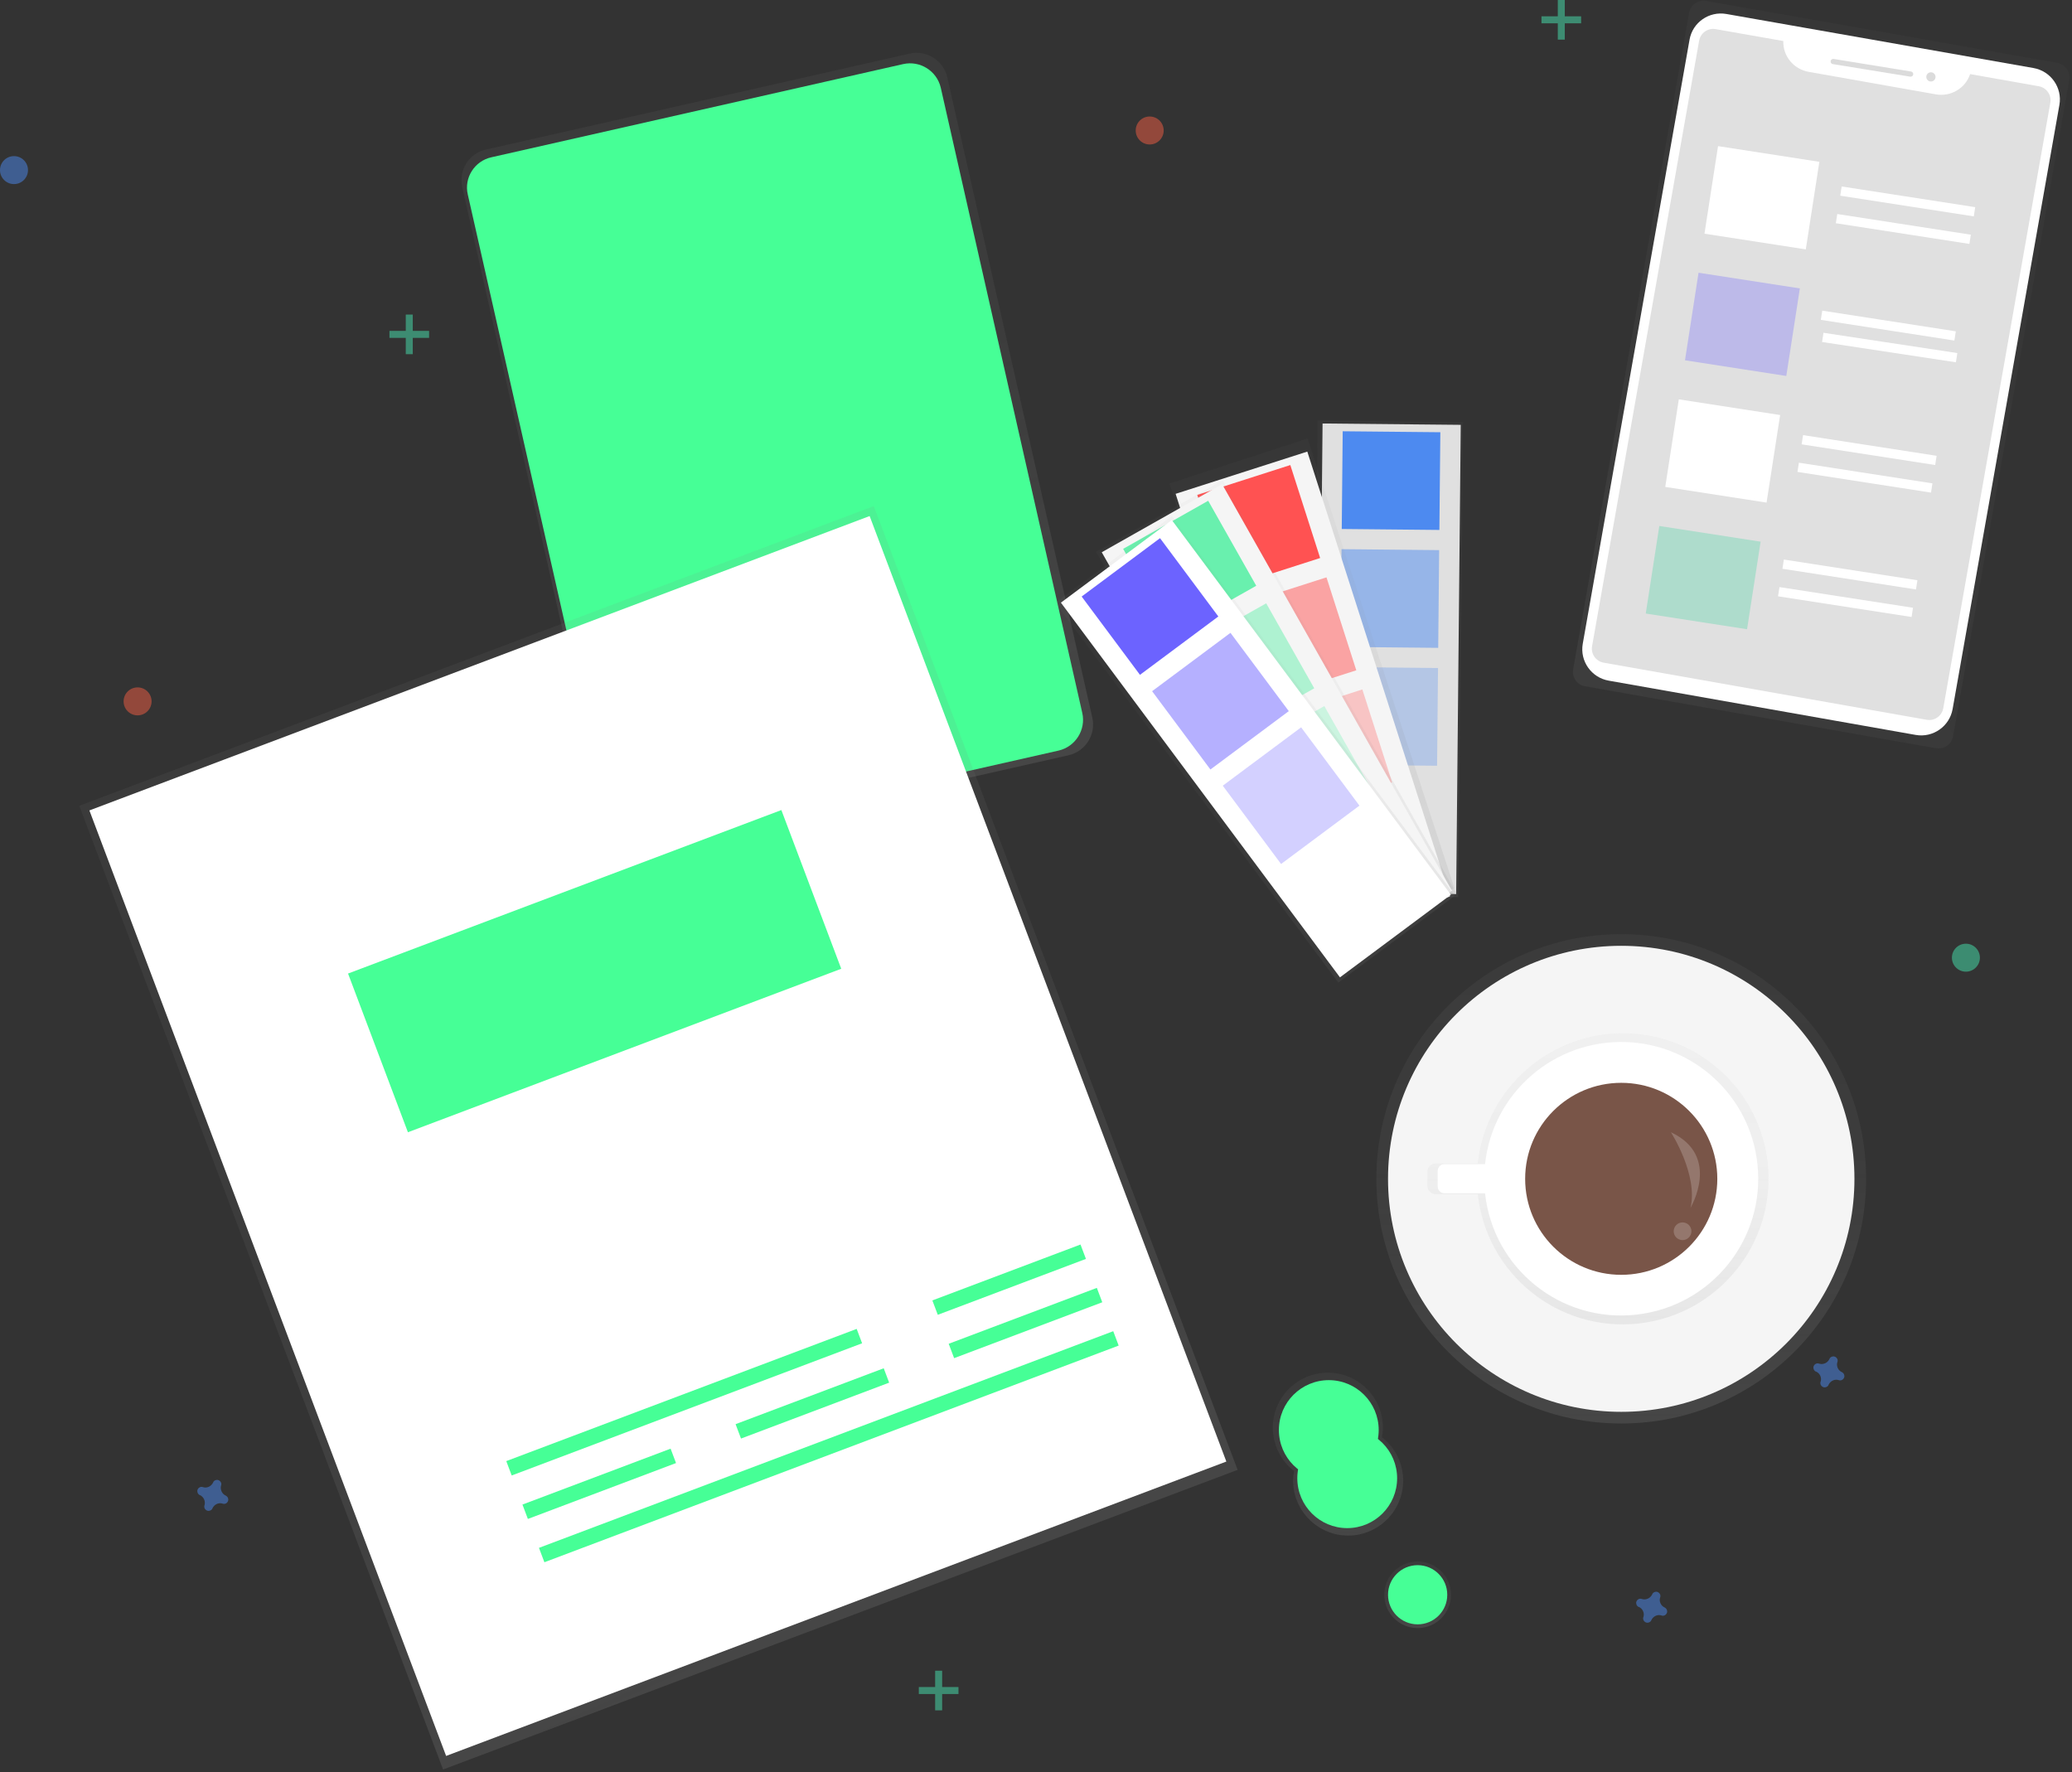 <?xml version="1.0" encoding="UTF-8"?>
<svg width="449px" height="384px" viewBox="0 0 449 384" version="1.1" xmlns="http://www.w3.org/2000/svg" xmlns:xlink="http://www.w3.org/1999/xlink">
    <rect x="0" y="0" width="449" height="384" fill="#333333" stroke="none"/>
    <!-- Generator: Sketch 49.1 (51147) - http://www.bohemiancoding.com/sketch -->
    <title>undraw_Specs_h9jt</title>
    <desc>Created with Sketch.</desc>
    <defs>
        <linearGradient x1="62.574%" y1="93.937%" x2="37.418%" y2="6.114%" id="linearGradient-1">
            <stop stop-color="#808080" stop-opacity="0.25" offset="0%"></stop>
            <stop stop-color="#808080" stop-opacity="0.12" offset="54%"></stop>
            <stop stop-color="#808080" stop-opacity="0.1" offset="100%"></stop>
        </linearGradient>
        <linearGradient x1="65.704%" y1="88.135%" x2="34.291%" y2="11.865%" id="linearGradient-2">
            <stop stop-color="#808080" stop-opacity="0.25" offset="0%"></stop>
            <stop stop-color="#808080" stop-opacity="0.12" offset="54%"></stop>
            <stop stop-color="#808080" stop-opacity="0.1" offset="100%"></stop>
        </linearGradient>
        <linearGradient x1="50%" y1="100.022%" x2="50%" y2="-0.004%" id="linearGradient-3">
            <stop stop-color="#808080" stop-opacity="0.25" offset="0%"></stop>
            <stop stop-color="#808080" stop-opacity="0.12" offset="54%"></stop>
            <stop stop-color="#808080" stop-opacity="0.1" offset="100%"></stop>
        </linearGradient>
        <linearGradient x1="50%" y1="100.07%" x2="50%" y2="0.07%" id="linearGradient-4">
            <stop stop-color="#808080" stop-opacity="0.25" offset="0%"></stop>
            <stop stop-color="#808080" stop-opacity="0.12" offset="54%"></stop>
            <stop stop-color="#808080" stop-opacity="0.1" offset="100%"></stop>
        </linearGradient>
        <linearGradient x1="7.079%" y1="93.875%" x2="92.858%" y2="6.15%" id="linearGradient-5">
            <stop stop-color="#808080" stop-opacity="0.25" offset="0%"></stop>
            <stop stop-color="#808080" stop-opacity="0.12" offset="54%"></stop>
            <stop stop-color="#808080" stop-opacity="0.1" offset="100%"></stop>
        </linearGradient>
        <linearGradient x1="48.514%" y1="99.86%" x2="51.614%" y2="0.124%" id="linearGradient-6">
            <stop stop-color="#808080" stop-opacity="0.25" offset="0%"></stop>
            <stop stop-color="#808080" stop-opacity="0.12" offset="54%"></stop>
            <stop stop-color="#808080" stop-opacity="0.1" offset="100%"></stop>
        </linearGradient>
        <linearGradient x1="75.769%" y1="95.462%" x2="24.221%" y2="4.534%" id="linearGradient-7">
            <stop stop-color="#808080" stop-opacity="0.25" offset="0%"></stop>
            <stop stop-color="#808080" stop-opacity="0.12" offset="54%"></stop>
            <stop stop-color="#808080" stop-opacity="0.1" offset="100%"></stop>
        </linearGradient>
        <linearGradient x1="82.394%" y1="92.598%" x2="17.588%" y2="7.393%" id="linearGradient-8">
            <stop stop-color="#808080" stop-opacity="0.25" offset="0%"></stop>
            <stop stop-color="#808080" stop-opacity="0.12" offset="54%"></stop>
            <stop stop-color="#808080" stop-opacity="0.1" offset="100%"></stop>
        </linearGradient>
        <linearGradient x1="85.411%" y1="90.696%" x2="14.599%" y2="9.294%" id="linearGradient-9">
            <stop stop-color="#808080" stop-opacity="0.25" offset="0%"></stop>
            <stop stop-color="#808080" stop-opacity="0.12" offset="54%"></stop>
            <stop stop-color="#808080" stop-opacity="0.1" offset="100%"></stop>
        </linearGradient>
        <linearGradient x1="50%" y1="100.019%" x2="50%" y2="0.019%" id="linearGradient-10">
            <stop stop-color="#808080" stop-opacity="0.25" offset="0%"></stop>
            <stop stop-color="#808080" stop-opacity="0.12" offset="54%"></stop>
            <stop stop-color="#808080" stop-opacity="0.1" offset="100%"></stop>
        </linearGradient>
        <linearGradient x1="49.968%" y1="100.052%" x2="49.968%" y2="-0.025%" id="linearGradient-11">
            <stop stop-color="#808080" stop-opacity="0.25" offset="0%"></stop>
            <stop stop-color="#808080" stop-opacity="0.12" offset="54%"></stop>
            <stop stop-color="#808080" stop-opacity="0.1" offset="100%"></stop>
        </linearGradient>
    </defs>
    <g id="desktop" stroke="none" stroke-width="1" fill="none" fill-rule="evenodd">
        <g id="Landing-skills" transform="translate(-523, -105)" fill-rule="nonzero">
            <g id="undraw_Specs_h9jt" transform="translate(523, 105)">
                <path d="M105.264,32.417 L197.137,11.613 C200.775,10.806 204.414,13.078 205.273,16.713 L236.706,155.52 C237.514,159.155 235.24,162.791 231.601,163.649 L139.729,184.402 C136.091,185.21 132.452,182.938 131.593,179.302 L100.16,40.546 C99.352,36.86 101.626,33.225 105.264,32.417 Z" id="Shape" fill="url(#linearGradient-1)"></path>
                <path d="M106.477,34.083 L195.722,13.886 C199.36,13.078 202.999,15.35 203.858,18.986 L234.533,154.51 C235.341,158.145 233.067,161.781 229.428,162.639 L140.184,182.837 C136.545,183.645 132.907,181.372 132.048,177.737 L101.373,42.162 C100.514,38.526 102.839,34.891 106.477,34.083 Z" id="Shape" fill="#46FF96"></path>
                <polygon id="Shape" fill="url(#linearGradient-2)" points="17.182 174.606 189.354 109.672 268.189 318.512 96.016 383.447"></polygon>
                <rect id="Rectangle-path" fill="#FFFFFF" transform="translate(142.561, 246.164) rotate(-20.671) translate(-142.561, -246.164) " x="52.206" y="136.671" width="180.709" height="218.985"></rect>
                <rect id="Rectangle-path" fill="#46FF96" transform="translate(148.264, 303.849) rotate(-20.671) translate(-148.264, -303.849) " x="107.685" y="302.182" width="81.157" height="3.332"></rect>
                <rect id="Rectangle-path" fill="#46FF96" transform="translate(179.604, 313.497) rotate(-20.671) translate(-179.604, -313.497) " x="113.101" y="311.831" width="133.005" height="3.332"></rect>
                <rect id="Rectangle-path" fill="#46FF96" transform="translate(218.681, 277.297) rotate(-20.671) translate(-218.681, -277.297) " x="201.525" y="275.631" width="34.312" height="3.332"></rect>
                <rect id="Rectangle-path" fill="#46FF96" transform="translate(129.855, 321.534) rotate(-20.671) translate(-129.855, -321.534) " x="112.699" y="319.868" width="34.312" height="3.332"></rect>
                <rect id="Rectangle-path" fill="#46FF96" transform="translate(176.039, 304.114) rotate(-20.671) translate(-176.039, -304.114) " x="158.883" y="302.448" width="34.312" height="3.332"></rect>
                <rect id="Rectangle-path" fill="#46FF96" transform="translate(222.222, 286.692) rotate(-20.671) translate(-222.222, -286.692) " x="205.065" y="285.026" width="34.312" height="3.332"></rect>
                <rect id="Rectangle-path" fill="#46FF96" transform="translate(128.858, 210.445) rotate(-20.671) translate(-128.858, -210.445) " x="78.678" y="192.066" width="100.36" height="36.758"></rect>
                <path d="M299.47,311.443 C299.571,310.737 299.672,310.08 299.672,309.373 C299.672,302.809 294.366,297.457 287.746,297.457 C281.176,297.457 275.82,302.759 275.82,309.373 C275.82,313.059 277.538,316.543 280.418,318.765 C280.317,319.472 280.216,320.128 280.216,320.835 C280.216,327.399 285.573,332.752 292.142,332.752 C298.712,332.752 304.069,327.399 304.069,320.835 C304.069,317.2 302.401,313.716 299.47,311.443 Z" id="Shape" fill="url(#linearGradient-3)"></path>
                <ellipse id="Oval" fill="#46FF96" cx="291.94" cy="320.33" rx="10.814" ry="10.806"></ellipse>
                <ellipse id="Oval" fill="url(#linearGradient-4)" cx="307.202" cy="345.577" rx="7.226" ry="7.221"></ellipse>
                <ellipse id="Oval" fill="#46FF96" cx="307.202" cy="345.577" rx="6.418" ry="6.413"></ellipse>
                <ellipse id="Oval" fill="#46FF96" cx="287.948" cy="309.878" rx="10.814" ry="10.806"></ellipse>
                <g id="Group" opacity="0.5" transform="translate(334.036, 0)" fill="#47E6B1">
                    <rect id="Rectangle-path" x="3.537" y="0" width="1.516" height="8.584"></rect>
                    <rect id="Rectangle-path" x="0" y="3.535" width="8.591" height="1.515"></rect>
                </g>
                <g id="Group" opacity="0.5" transform="translate(84.393, 68.166)" fill="#47E6B1">
                    <rect id="Rectangle-path" x="3.537" y="0" width="1.516" height="8.584"></rect>
                    <rect id="Rectangle-path" x="0" y="3.535" width="8.591" height="1.515"></rect>
                </g>
                <g id="Group" opacity="0.5" transform="translate(199.108, 362.038)" fill="#47E6B1">
                    <rect id="Rectangle-path" x="3.537" y="0" width="1.516" height="8.584"></rect>
                    <rect id="Rectangle-path" x="0" y="3.535" width="8.591" height="1.515"></rect>
                </g>
                <path d="M399.175,297.356 C398.316,297.002 397.861,295.992 398.165,295.134 C398.165,295.084 398.215,294.983 398.215,294.932 C398.266,294.427 397.861,293.973 397.356,293.922 C397.053,293.922 396.75,294.023 396.547,294.276 C396.497,294.326 396.497,294.377 396.446,294.478 C396.042,295.336 395.082,295.79 394.172,295.488 C394.122,295.488 394.021,295.437 393.97,295.437 C393.465,295.387 393.01,295.79 392.959,296.295 C392.959,296.598 393.061,296.901 393.313,297.103 C393.364,297.154 393.414,297.204 393.515,297.204 C394.374,297.558 394.829,298.568 394.526,299.426 C394.476,299.476 394.476,299.577 394.476,299.628 C394.425,300.133 394.829,300.587 395.335,300.638 C395.638,300.638 395.941,300.537 396.143,300.284 C396.194,300.234 396.194,300.183 396.244,300.082 C396.649,299.224 397.609,298.77 398.468,299.073 C398.518,299.073 398.619,299.123 398.67,299.123 C399.175,299.174 399.63,298.77 399.681,298.265 C399.681,297.962 399.58,297.659 399.327,297.457 C399.276,297.457 399.226,297.406 399.175,297.356 Z" id="Shape" fill="#4D8AF0" opacity="0.5"></path>
                <path d="M360.769,348.354 C359.91,348.001 359.455,346.991 359.758,346.132 C359.758,346.082 359.809,345.981 359.809,345.93 C359.859,345.425 359.455,344.971 358.949,344.921 C358.646,344.921 358.343,345.022 358.141,345.274 C358.09,345.325 358.09,345.375 358.04,345.476 C357.636,346.334 356.675,346.789 355.766,346.486 C355.715,346.486 355.614,346.435 355.564,346.435 C355.058,346.385 354.603,346.789 354.553,347.294 C354.553,347.597 354.654,347.9 354.907,348.102 C354.957,348.152 355.008,348.203 355.109,348.203 C355.968,348.556 356.423,349.566 356.12,350.424 C356.069,350.475 356.069,350.576 356.069,350.626 C356.018,351.131 356.423,351.586 356.928,351.636 C357.231,351.636 357.534,351.535 357.737,351.283 C357.787,351.232 357.787,351.182 357.838,351.081 C358.242,350.222 359.202,349.768 360.061,350.071 C360.112,350.071 360.213,350.121 360.263,350.121 C360.769,350.172 361.224,349.768 361.274,349.263 C361.274,348.96 361.173,348.657 360.92,348.455 C360.87,348.455 360.819,348.405 360.769,348.354 Z" id="Shape" fill="#4D8AF0" opacity="0.5"></path>
                <path d="M48.968,324.117 C48.109,323.764 47.654,322.754 47.907,321.896 C47.907,321.845 47.958,321.744 47.958,321.694 C48.008,321.189 47.604,320.734 47.099,320.684 C46.795,320.684 46.492,320.785 46.29,321.037 C46.239,321.088 46.239,321.138 46.189,321.239 C45.785,322.098 44.824,322.552 43.965,322.249 C43.915,322.249 43.814,322.199 43.763,322.199 C43.258,322.148 42.803,322.552 42.753,323.057 C42.753,323.36 42.854,323.663 43.106,323.865 C43.157,323.915 43.207,323.966 43.308,323.966 C44.168,324.37 44.572,325.329 44.319,326.188 C44.269,326.238 44.269,326.339 44.269,326.389 C44.218,326.894 44.622,327.349 45.128,327.399 C45.431,327.399 45.734,327.298 45.936,327.046 C45.987,326.995 45.987,326.945 46.037,326.844 C46.442,325.986 47.402,325.531 48.261,325.834 C48.311,325.834 48.412,325.885 48.463,325.885 C48.968,325.935 49.423,325.531 49.474,325.026 C49.474,324.723 49.373,324.42 49.12,324.218 C49.069,324.218 49.019,324.168 48.968,324.117 Z" id="Shape" fill="#4D8AF0" opacity="0.5"></path>
                <ellipse id="Oval" fill="#F55F44" opacity="0.5" cx="249.137" cy="28.276" rx="3.032" ry="3.03"></ellipse>
                <ellipse id="Oval" fill="#4D8AF0" opacity="0.5" cx="3.032" cy="36.86" rx="3.032" ry="3.03"></ellipse>
                <ellipse id="Oval" fill="#47E6B1" opacity="0.5" cx="426.009" cy="207.528" rx="3.032" ry="3.03"></ellipse>
                <ellipse id="Oval" fill="#F55F44" opacity="0.5" cx="29.816" cy="151.985" rx="3.032" ry="3.03"></ellipse>
                <g id="Group" opacity="0.5" transform="translate(340.605, 0)" fill="url(#linearGradient-5)">
                    <path d="M0.303,145.017 L25.419,2.777 C25.722,1.06 27.39,-0.101 29.108,0.202 C29.108,0.202 29.108,0.202 29.108,0.202 L105.214,13.633 C106.932,13.936 108.094,15.602 107.791,17.319 L82.625,159.559 C82.321,161.276 80.654,162.437 78.936,162.134 L2.83,148.703 C1.112,148.4 9.54791801e-15,146.734 0.303,145.017 Z" id="Shape"></path>
                </g>
                <path d="M374.11,3.03 L440.664,14.744 C444.404,15.4 446.931,18.986 446.274,22.722 L423.129,153.651 C422.472,157.388 418.884,159.913 415.144,159.256 L348.59,147.491 C344.85,146.835 342.323,143.25 342.98,139.513 L366.125,8.584 C366.782,4.847 370.37,2.373 374.11,3.03 Z" id="Shape" fill="#FFFFFF"></path>
                <path d="M426.919,16.057 C425.908,19.137 422.725,21.005 419.541,20.45 L391.848,15.552 C388.664,14.946 386.339,12.169 386.44,8.887 L371.785,6.312 C370.118,6.009 368.501,7.12 368.197,8.836 C368.197,8.836 368.197,8.836 368.197,8.836 L345.002,140.018 C344.699,141.685 345.81,143.3 347.529,143.603 L417.519,155.974 C419.187,156.277 420.804,155.166 421.107,153.45 C421.107,153.45 421.107,153.45 421.107,153.45 L444.303,22.268 C444.606,20.601 443.494,18.986 441.776,18.683 C441.776,18.683 441.776,18.683 441.776,18.683 L426.919,16.057 Z" id="Shape" fill="#E0E0E0"></path>
                <path d="M397.356,12.775 L414.134,15.501 C414.437,15.552 414.639,15.855 414.588,16.158 C414.538,16.461 414.235,16.663 413.931,16.612 L397.154,13.886 C396.851,13.835 396.649,13.532 396.699,13.229 C396.75,12.926 397.053,12.724 397.356,12.775 Z" id="Shape" fill="#DBDBDB"></path>
                <ellipse id="Oval" fill="#DBDBDB" cx="418.429" cy="16.663" rx="1" ry="1"></ellipse>
                <rect id="Rectangle-path" fill="#FFFFFF" transform="translate(381.804, 42.85) rotate(-81.199) translate(-381.804, -42.85) " x="372.202" y="31.742" width="19.203" height="22.217"></rect>
                <rect id="Rectangle-path" fill="#6C63FF" opacity="0.3" transform="translate(377.58, 70.286) rotate(-81.199) translate(-377.58, -70.286) " x="367.979" y="59.178" width="19.203" height="22.217"></rect>
                <rect id="Rectangle-path" fill="#FFFFFF" transform="translate(373.305, 97.724) rotate(-81.199) translate(-373.305, -97.724) " x="363.704" y="86.616" width="19.203" height="22.217"></rect>
                <rect id="Rectangle-path" fill="#3AD29F" opacity="0.3" transform="translate(369.077, 125.164) rotate(-81.199) translate(-369.077, -125.164) " x="359.475" y="114.056" width="19.203" height="22.217"></rect>
                <rect id="Rectangle-path" fill="#FFFFFF" transform="translate(413.403, 43.648) rotate(-81.199) translate(-413.403, -43.648) " x="412.392" y="29.006" width="2.021" height="29.285"></rect>
                <rect id="Rectangle-path" fill="#FFFFFF" transform="translate(412.45, 49.615) rotate(-81.199) translate(-412.45, -49.615) " x="411.439" y="34.973" width="2.021" height="29.285"></rect>
                <rect id="Rectangle-path" fill="#FFFFFF" transform="translate(409.196, 70.556) rotate(-81.199) translate(-409.196, -70.556) " x="408.186" y="55.914" width="2.021" height="29.285"></rect>
                <rect id="Rectangle-path" fill="#FFFFFF" transform="translate(409.497, 75.308) rotate(-81.385) translate(-409.497, -75.308) " x="408.486" y="60.639" width="2.021" height="29.336"></rect>
                <rect id="Rectangle-path" fill="#FFFFFF" transform="translate(405.036, 97.528) rotate(-81.199) translate(-405.036, -97.528) " x="404.025" y="82.886" width="2.021" height="29.285"></rect>
                <rect id="Rectangle-path" fill="#FFFFFF" transform="translate(404.133, 103.503) rotate(-81.199) translate(-404.133, -103.503) " x="403.122" y="88.861" width="2.021" height="29.285"></rect>
                <rect id="Rectangle-path" fill="#FFFFFF" transform="translate(400.877, 124.491) rotate(-81.199) translate(-400.877, -124.491) " x="399.866" y="109.848" width="2.021" height="29.285"></rect>
                <rect id="Rectangle-path" fill="#FFFFFF" transform="translate(399.924, 130.458) rotate(-81.199) translate(-399.924, -130.458) " x="398.913" y="115.815" width="2.021" height="29.285"></rect>
                <g id="Group" opacity="0.5" transform="translate(284.512, 90.888)" fill="url(#linearGradient-6)">
                    <polygon id="Shape" points="0 103.209 1.011 0.252 32.494 0.555 31.483 103.512"></polygon>
                </g>
                <rect id="Rectangle-path" fill="#E0E0E0" transform="translate(301.073, 142.754) rotate(-89.44) translate(-301.073, -142.754) " x="250.233" y="127.782" width="101.681" height="29.944"></rect>
                <rect id="Rectangle-path" fill="#4D8AF0" transform="translate(301.438, 104.146) rotate(-89.44) translate(-301.438, -104.146) " x="290.851" y="93.567" width="21.175" height="21.158"></rect>
                <rect id="Rectangle-path" fill="#4D8AF0" opacity="0.5" transform="translate(301.183, 129.694) rotate(-89.44) translate(-301.183, -129.694) " x="290.596" y="119.115" width="21.175" height="21.158"></rect>
                <rect id="Rectangle-path" fill="#4D8AF0" opacity="0.3" transform="translate(300.938, 155.243) rotate(-89.44) translate(-300.938, -155.243) " x="290.351" y="144.664" width="21.175" height="21.158"></rect>
                <g id="Group" opacity="0.5" transform="translate(253.18, 94.928)" fill="url(#linearGradient-7)">
                    <polygon id="Shape" points="0.253 9.846 30.169 0.101 62.006 97.553 32.09 107.299"></polygon>
                </g>
                <rect id="Rectangle-path" fill="#F5F5F5" transform="translate(284.482, 150.635) rotate(-17.783) translate(-284.482, -150.635) " x="269.499" y="100.017" width="29.967" height="101.237"></rect>
                <rect id="Rectangle-path" fill="#FF5252" transform="translate(272.761, 114.081) rotate(-17.783) translate(-272.761, -114.081) " x="262.174" y="103.503" width="21.174" height="21.156"></rect>
                <rect id="Rectangle-path" fill="#FF5252" opacity="0.5" transform="translate(280.595, 138.412) rotate(-17.783) translate(-280.595, -138.412) " x="270.009" y="127.834" width="21.174" height="21.156"></rect>
                <rect id="Rectangle-path" fill="#FF5252" opacity="0.3" transform="translate(288.367, 162.707) rotate(-17.783) translate(-288.367, -162.707) " x="277.78" y="152.129" width="21.174" height="21.156"></rect>
                <g id="Group" opacity="0.5" transform="translate(237.514, 104.016)" fill="url(#linearGradient-8)">
                    <polygon id="Shape" points="0 15.552 27.44 0.05 77.975 89.373 50.535 104.875"></polygon>
                </g>
                <rect id="Rectangle-path" fill="#F5F5F5" transform="translate(276.703, 156.361) rotate(-29.48) translate(-276.703, -156.361) " x="261.72" y="105.743" width="29.966" height="101.236"></rect>
                <rect id="Rectangle-path" fill="#69F0AE" transform="translate(257.805, 122.932) rotate(-29.48) translate(-257.805, -122.932) " x="247.218" y="112.354" width="21.173" height="21.156"></rect>
                <rect id="Rectangle-path" fill="#69F0AE" opacity="0.5" transform="translate(270.374, 145.152) rotate(-29.48) translate(-270.374, -145.152) " x="259.788" y="134.574" width="21.173" height="21.156"></rect>
                <rect id="Rectangle-path" fill="#69F0AE" opacity="0.3" transform="translate(282.969, 167.417) rotate(-29.48) translate(-282.969, -167.417) " x="272.382" y="156.839" width="21.173" height="21.156"></rect>
                <g id="Group" opacity="0.5" transform="translate(228.418, 111.59)" fill="url(#linearGradient-9)">
                    <polygon id="Shape" points="0.253 19.036 25.52 0.252 86.87 82.506 61.602 101.34"></polygon>
                </g>
                <rect id="Rectangle-path" fill="#FFFFFF" transform="translate(272.149, 162.24) rotate(-36.677) translate(-272.149, -162.24) " x="257.166" y="111.621" width="29.967" height="101.238"></rect>
                <rect id="Rectangle-path" fill="#6C63FF" transform="translate(249.203, 131.427) rotate(-36.677) translate(-249.203, -131.427) " x="238.616" y="120.848" width="21.174" height="21.156"></rect>
                <rect id="Rectangle-path" fill="#6C63FF" opacity="0.5" transform="translate(264.469, 151.94) rotate(-36.677) translate(-264.469, -151.94) " x="253.882" y="141.361" width="21.174" height="21.156"></rect>
                <rect id="Rectangle-path" fill="#6C63FF" opacity="0.3" transform="translate(279.78, 172.416) rotate(-36.677) translate(-279.78, -172.416) " x="269.193" y="161.838" width="21.174" height="21.156"></rect>
                <ellipse id="Oval" fill="url(#linearGradient-10)" cx="351.319" cy="255.446" rx="53.062" ry="53.018"></ellipse>
                <ellipse id="Oval" fill="#F5F5F5" cx="351.319" cy="255.446" rx="50.535" ry="50.493"></ellipse>
                <g id="Group" opacity="0.5" transform="translate(309.274, 223.686)" fill="url(#linearGradient-11)">
                    <path d="M43.46,0.252 C26.935,-0.303 12.735,11.967 10.966,28.428 L1.87,28.428 C0.859,28.428 0.051,29.236 0.051,30.246 L0.051,33.275 C0.051,34.285 0.859,35.093 1.87,35.093 L10.966,35.093 C12.836,52.412 28.401,64.985 45.734,63.117 C63.068,61.249 75.651,45.697 73.781,28.377 C72.113,12.775 59.176,0.757 43.46,0.252 Z" id="Shape"></path>
                </g>
                <path d="M352.329,225.807 C336.765,225.302 323.474,236.814 321.806,252.265 L313.013,252.265 C312.205,252.265 311.548,252.922 311.548,253.729 L311.548,257.113 C311.548,257.92 312.205,258.577 313.013,258.577 C313.013,258.577 313.013,258.577 313.013,258.577 L321.806,258.577 C323.575,274.886 338.18,286.651 354.502,284.884 C370.825,283.117 382.6,268.524 380.831,252.215 C379.264,237.572 367.086,226.312 352.329,225.807 Z" id="Shape" fill="#FFFFFF"></path>
                <ellipse id="Oval" fill="#795548" cx="351.319" cy="255.446" rx="20.82" ry="20.803"></ellipse>
                <path d="M362.083,245.348 C362.083,245.348 368.046,254.588 366.328,261.758 C366.277,261.758 373.099,250.498 362.083,245.348 Z" id="Shape" fill="#FFFFFF" opacity="0.2"></path>
                <ellipse id="Oval" fill="#FFFFFF" opacity="0.2" cx="364.609" cy="266.807" rx="1.92" ry="1.919"></ellipse>
            </g>
        </g>
    </g>
</svg>